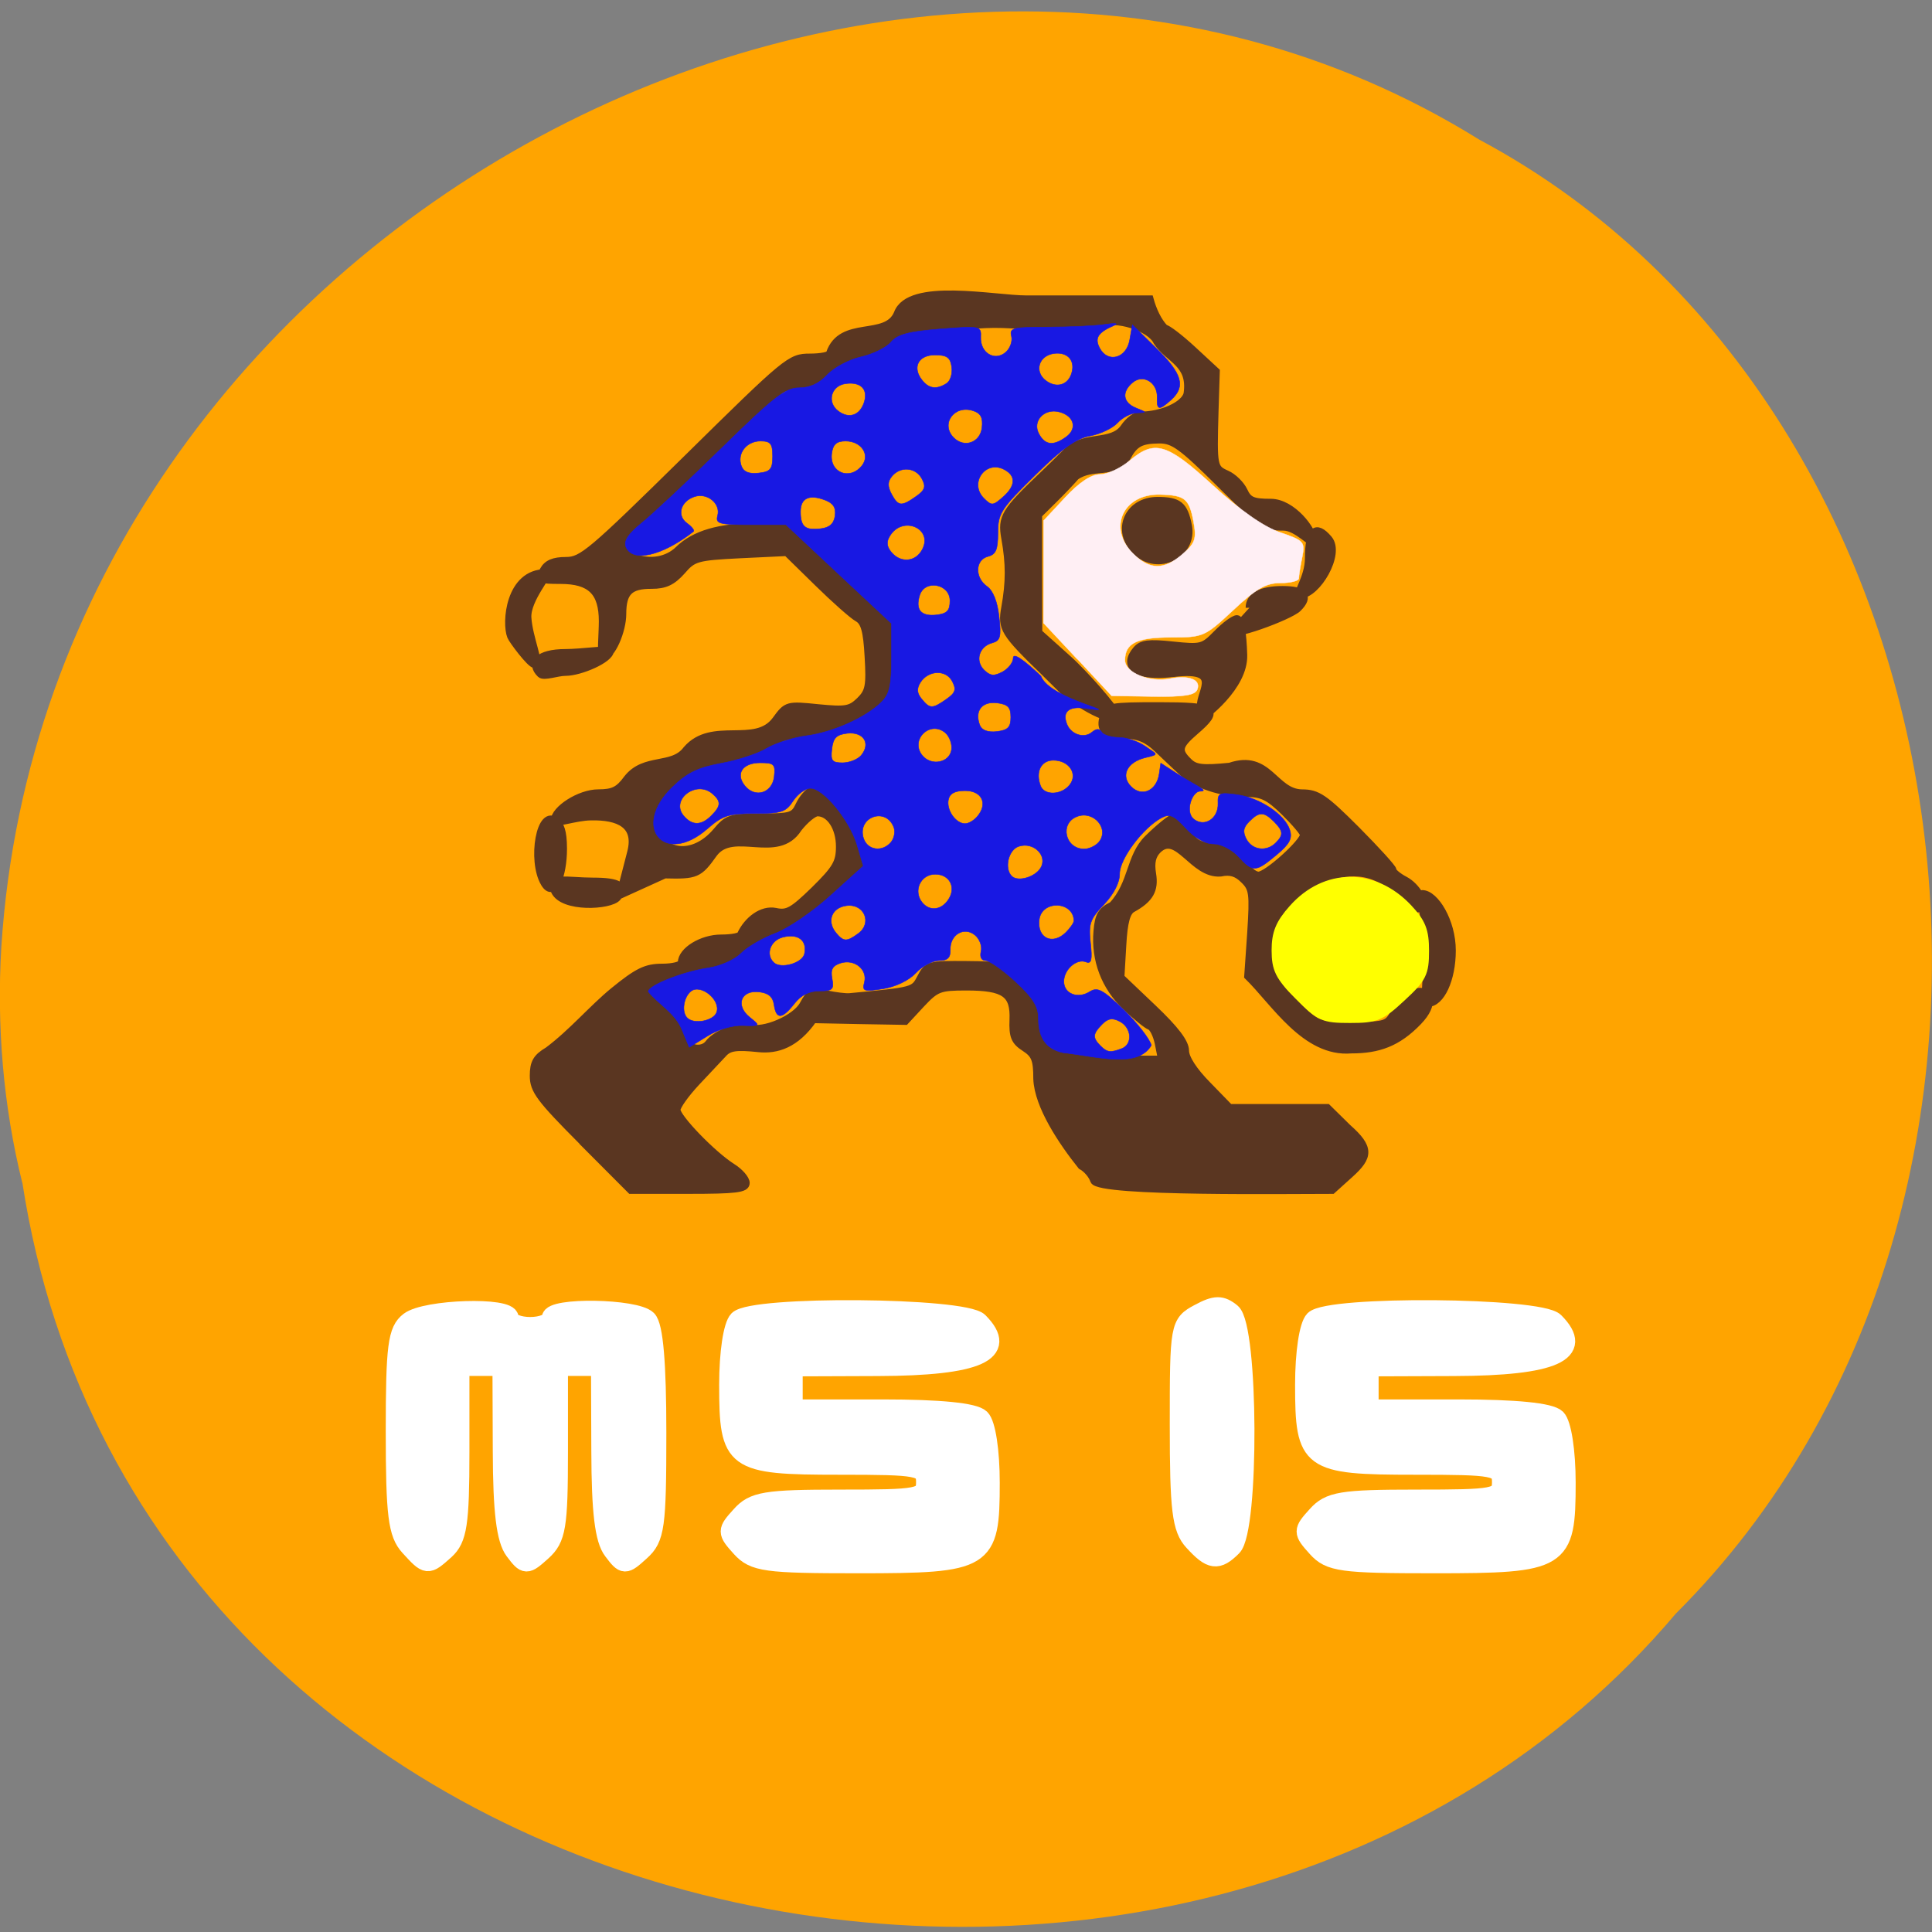 <svg xmlns="http://www.w3.org/2000/svg" viewBox="0 0 48 48"><rect x="0" y="0" width="48" height="48" fill="#808080" stroke="none"/><path d="m 0.555 29.379 c 2.977 19.344 29.414 24.52 41.08 10.711 c 10.277 -10.254 7.719 -29.891 -4.883 -36.621 c -14.477 -9 -35.566 2.129 -36.719 20.06 c -0.117 1.961 0.047 3.945 0.52 5.855" fill="#ffa400"/><g transform="matrix(0.188 0 0 0.188 0.628 -11.678)"><path d="m 73.61 212.93 c -5.604 -5.625 -6.438 -6.75 -6.438 -8.646 c 0 -1.729 0.396 -2.417 1.938 -3.333 c 3.146 -2.354 5.833 -5.542 8.625 -7.833 c 3.188 -2.604 4.313 -3.146 6.438 -3.146 c 1.417 0 2.563 -0.292 2.563 -0.646 c 0 -1.563 2.688 -3.208 5.229 -3.208 c 1.438 0 2.604 -0.229 2.604 -0.521 c 0.896 -1.896 2.792 -3.354 4.563 -3 c 1.583 0.354 2.292 -0.063 5.167 -2.854 c 2.854 -2.813 3.333 -3.625 3.333 -5.75 c 0 -2.521 -1.292 -4.5 -2.938 -4.5 c -0.5 0 -1.646 0.938 -2.542 2.083 c -2.75 4.354 -8.604 -0.146 -11.188 3.354 c -1.938 2.729 -2.292 2.875 -6.458 2.771 l -5.917 2.688 l 1.458 -5.646 c 0.938 -3.646 -1.604 -4.792 -5.313 -4.708 c -2.02 0.021 -4.792 1.063 -4.792 0.521 c 0 -1.458 3.313 -3.625 5.792 -3.625 c 1.958 0 2.708 -0.375 3.833 -1.917 c 2.292 -2.917 5.979 -1.333 7.833 -3.833 c 3.375 -3.917 9.104 -0.25 11.792 -3.917 c 1.438 -1.979 1.521 -2 5.583 -1.583 c 3.667 0.354 4.271 0.25 5.521 -0.958 c 1.208 -1.188 1.354 -1.938 1.125 -5.833 c -0.188 -3.438 -0.521 -4.604 -1.417 -5.104 c -0.646 -0.354 -3.02 -2.458 -5.271 -4.667 l -4.104 -4.02 l -6.125 0.292 c -5.771 0.292 -6.229 0.417 -7.75 2.188 c -1.25 1.396 -2.208 1.854 -3.958 1.854 c -2.938 -0.021 -3.875 0.917 -3.875 3.833 c 0 2.167 -1.417 5.604 -2.604 5.604 c -0.292 0 -0.021 -3.063 -0.021 -4.646 c 0 -3.896 -1.583 -5.438 -5.563 -5.438 c -2.75 0 -2.917 -0.104 -2.25 -1.292 c 0.479 -0.896 1.354 -1.271 2.979 -1.271 c 2.125 0 3.333 -1.042 15.938 -13.438 c 13.271 -13.08 13.708 -13.438 16.271 -13.438 c 1.458 0 2.646 -0.229 2.646 -0.521 c 1.563 -4.563 7.479 -1.75 8.958 -5.271 c 1.542 -4.25 12.771 -1.896 17.02 -1.896 h 16.313 c 0.396 1.438 1.063 2.917 1.979 3.854 c 0.333 0 2 1.271 3.688 2.833 l 3.083 2.854 l -0.167 5.313 c -0.208 7.333 -0.167 7.479 1.583 8.271 c 0.854 0.375 1.875 1.375 2.271 2.229 c 0.583 1.271 1.188 1.521 3.542 1.521 c 2.833 0 5.646 3.646 5.646 5.167 c 0 0.563 -2.188 -1.958 -3.938 -1.958 c -2.5 0 -3.042 -0.375 -8.458 -5.771 c -4.979 -4.938 -6.104 -5.75 -7.938 -5.75 c -2.521 0.021 -3.313 0.458 -4.354 2.396 c -1.875 2.333 -4.458 0.854 -6.729 2.458 c -0.479 0.563 -1.771 1.938 -2.896 3.042 l -2.042 2.02 v 7.792 l 0.021 7.792 l 3.813 3.417 c 2.104 1.854 6.375 6.708 6.375 7.313 c 0.021 1.625 -5.25 -1.375 -6.979 -3.125 c -0.792 -0.792 -1.875 -1.854 -2.417 -2.396 c -5.354 -5.188 -5.708 -5.771 -5.208 -8.521 c 0.604 -3.375 0.604 -5.813 0 -9.167 c -0.5 -2.771 -0.021 -3.542 5.083 -8.396 c 0.646 -0.604 1.958 -1.896 2.917 -2.854 c 2.229 -2.583 6.104 -1 7.729 -3.375 c 0.583 -0.875 1.542 -1.604 2.125 -1.604 c 2.896 0 5.854 -1.354 6.229 -2.833 c 0.604 -4.083 -2.375 -4.479 -4 -6.917 c -0.875 -1.896 -5.542 -3.354 -7.458 -2.354 c -0.854 0.458 -3.5 0.604 -7.313 0.375 c -7.479 -0.458 -6.229 -0.458 -13.333 0.083 c -5.583 0.417 -6.125 0.583 -6.854 2.063 c -0.667 1.313 -1.354 1.625 -3.896 1.792 c -2.667 0.167 -3.229 0.458 -4.083 2.083 c -1.375 3.5 -5.896 0.438 -7.396 3 c -0.354 0.625 -2.729 3.146 -5.313 5.604 c -2.563 2.458 -6.542 6.271 -8.833 8.458 c -2.271 2.208 -4.458 4 -4.833 4 c -1.104 0 -0.792 3.02 0.354 3.458 c 2.042 0.771 4.271 0.354 5.708 -1.042 c 2.125 -2.083 5.438 -3.042 10.396 -3.042 h 4.333 l 6.875 6.667 l 6.875 6.688 v 4.417 c 0 4.313 -0.042 4.438 -2.438 6.313 c -3.02 2.375 -6.02 3.417 -9.688 3.417 c -1.917 0 -3 0.333 -3.417 1.042 c -0.771 1.354 -4.958 2.792 -8.208 2.792 c -2.167 0.021 -2.958 0.438 -5.438 3.02 c -2.5 2.583 -2.833 3.271 -2.5 4.958 c 0.813 4.04 5.167 4.563 8.208 0.979 c 1.5 -1.792 1.938 -1.917 5.917 -1.917 c 3.979 0 4.375 -0.125 5.063 -1.604 c 0.417 -0.896 1.208 -1.792 1.771 -2 c 1.521 -0.583 5.417 3.917 6.271 7.25 l 0.708 2.813 l -4.417 4.104 c -3.417 3.146 -5.188 4.271 -7.646 4.896 c -1.979 0.5 -3.479 1.313 -3.917 2.125 c -1 1.875 -1.792 2.229 -4.958 2.25 c -1.833 0 -3.417 0.458 -4.5 1.292 c -0.917 0.708 -2.063 1.271 -2.542 1.271 c -0.5 0 -0.896 0.25 -0.896 0.542 c 0 0.708 2.208 2.667 3 2.667 c 0.833 0 2.542 2.688 2.333 3.688 c -0.271 1.292 1.938 1.771 2.813 0.604 c 0.958 -1.292 4.167 -2.542 5.375 -2.083 c 1.813 0.667 6.146 -1.188 7.146 -3.083 c 0.875 -1.625 1.208 -1.771 3.042 -1.354 c 1.146 0.25 2.5 0.417 3.042 0.375 c 8.583 -0.813 8.5 -0.792 9.438 -2.563 c 0.875 -1.667 1.104 -1.729 6 -1.688 c 4.708 0.042 5.167 0.167 5.896 1.604 c 0.417 0.833 1.521 1.917 2.458 2.396 c 1.438 0.75 1.667 1.292 1.667 3.938 c 0 2.667 0.208 3.167 1.667 3.813 c 0.917 0.417 4.458 0.75 7.896 0.75 h 6.25 l -0.417 -2.083 c -0.229 -1.146 -0.75 -2.188 -1.146 -2.313 c -0.396 -0.146 -1.833 -1.292 -3.167 -2.583 c -2.771 -2.625 -4.125 -6.167 -3.792 -9.979 c 0.167 -2.042 0.563 -2.708 2 -3.396 c 2.688 -2.896 2.25 -6.396 4.688 -8.813 c 1.583 -1.563 3.188 -2.833 3.563 -2.833 c 0.375 0 1.146 0.854 1.688 1.896 c 0.833 1.563 1.458 1.917 3.771 2.063 c 2.271 0.167 2.917 0.521 3.625 1.958 c 0.458 0.979 1.354 1.771 1.979 1.771 c 1.125 0 5.979 -4.375 5.979 -5.375 c 0 -0.292 -1.146 -1.646 -2.542 -3.02 c -2.083 -2.042 -2.979 -2.479 -5.125 -2.479 c -3.271 0 -6.625 -1.125 -8.438 -2.833 c -0.792 -0.729 -2.271 -2.125 -3.271 -3.083 c -1.333 -1.271 -2.521 -1.771 -4.25 -1.771 c -2.688 0 -3.417 -0.667 -2.813 -2.563 c 0.375 -1.167 1 -1.271 7.229 -1.271 c 7.563 0 8.208 0.438 4.854 3.313 c -2.25 1.938 -2.396 2.583 -0.875 4.063 c 0.875 0.875 1.854 0.979 5.458 0.625 c 5.167 -1.771 5.813 3.479 9.542 3.521 c 2.02 0 2.938 0.625 7.146 4.833 c 2.646 2.667 4.833 5.063 4.833 5.333 c 0 0.271 0.729 0.875 1.604 1.333 c 1.521 0.792 2.792 2.938 2.125 3.604 c -0.646 0.625 -2.542 -0.667 -3.458 -2.396 c -6.708 -6.104 -15.938 1.708 -15.938 8.208 c 0 4.04 0.063 4.208 2.875 6.958 c 2.875 2.813 2.917 2.833 7.5 2.833 c 4.417 0 4.646 -0.083 5.563 -1.833 c 0.833 -1.563 2.208 -2.646 3.375 -2.646 c 1.042 0 2.104 1.479 -0.292 3.958 c -2.729 2.833 -5.271 3.708 -8.833 3.708 c -6.06 0.521 -10.146 -6.292 -13.646 -9.708 l 0.396 -5.729 c 0.333 -5.188 0.25 -5.875 -0.938 -7.02 c -0.938 -0.938 -1.813 -1.188 -3.083 -0.917 c -3.646 0.292 -5.667 -5.542 -8.271 -3.063 c -0.771 0.75 -1 1.708 -0.75 3.208 c 0.354 2.125 -0.333 3.333 -2.646 4.604 c -0.75 0.417 -1.125 1.75 -1.292 4.833 l -0.25 4.25 l 4.271 4.063 c 2.958 2.813 4.271 4.542 4.271 5.625 c 0 0.979 1.104 2.688 2.938 4.542 l 2.917 3 c 4.313 0 8.604 0 12.917 0 l 2.688 2.646 c 3 2.646 2.854 3.813 0.313 6.104 l -2.354 2.125 c -4.771 -0.021 -30.896 0.396 -31.479 -1.271 c -0.229 -0.708 -0.979 -1.583 -1.667 -1.938 c -2.5 -3.125 -5.729 -7.917 -5.854 -11.5 c 0 -2.542 -0.271 -3.229 -1.625 -4.104 c -1.333 -0.854 -1.604 -1.521 -1.521 -3.688 c 0.146 -3.458 -1.146 -4.375 -6.188 -4.375 c -3.583 0 -4 0.167 -5.979 2.271 l -2.104 2.271 l -6.083 -0.104 l -6.083 -0.125 c -2.313 3.313 -4.813 4.083 -7.229 3.833 c -3 -0.313 -3.917 -0.167 -4.688 0.708 c -0.542 0.583 -2.146 2.292 -3.563 3.792 c -1.396 1.5 -2.563 3.125 -2.563 3.625 c 0 1.042 4.729 5.938 7.333 7.583 c 1 0.625 1.813 1.563 1.813 2.083 c 0 0.771 -1.333 0.938 -7.604 0.938 h -7.604 l -6.438 -6.458 m 111.69 -25.21 c 0 -4.04 -1.313 -7.479 -0.667 -7.479 c 1.688 0 3.938 3.646 3.938 7.479 c 0 3.833 -1.479 6.958 -3.188 6.958 c -0.625 0 -0.083 -2.917 -0.083 -6.958 m -115.31 -7.854 c -0.938 -2.042 1.729 -1.271 5.04 -1.271 c 3.5 0 4.479 0.625 3.229 2.125 c -0.958 1.125 -7.188 1.479 -8.271 -0.854 m -1.354 -1.042 c -1.771 -2.958 -0.583 -10.167 1.625 -8.06 c 0.417 0.417 0.854 1.063 0.854 3.521 c 0 3.604 -1.25 6.604 -2.479 4.542 m 86.83 -23 c -0.813 -1.667 3.458 -5.604 -3.646 -4.75 c -5.354 0.625 -6.708 -1.021 -4.958 -3.083 c 0.688 -0.813 1.625 -0.938 4.792 -0.604 c 3.813 0.396 4.04 0.333 5.875 -1.542 c 1.042 -1.063 2.229 -1.938 2.625 -1.938 c 0.438 0 0.771 1.813 0.854 4.771 c 0.125 4.146 -5.104 8.167 -6.208 8.75 c -1.083 0.563 1.396 -0.125 0.667 -1.604 m -87.35 -4.646 c -1.438 -1.396 -0.313 -2.792 3.313 -2.792 c 1.979 0 5.875 -0.542 5.875 -0.271 c 0 1.104 -3.938 2.813 -5.875 2.813 c -1.104 0 -2.875 0.688 -3.313 0.25 m -3.917 -4.979 c -0.708 -1.771 -0.229 -8.375 4.604 -8.375 c 0.708 0 -2.542 3.438 -2.396 5.917 c 0.167 2.708 1.792 6.167 0.938 6.167 c -0.563 0 -2.958 -3.208 -3.146 -3.708 m 97.6 -3.771 c 0 -1.542 1.542 -2.375 4.375 -2.375 c 2.896 0 3.604 0.875 2.02 2.438 c -1.083 1.063 -9.188 4.063 -9.188 3 m 10.625 -9.583 c 0 -3.688 0.917 -4.583 2.625 -2.563 c 1.667 1.958 -1.542 7.354 -3.75 7.354 c -0.667 0 1.125 -2.229 1.125 -4.792 m -22.833 -0.958 c -2.75 -2.708 -1.042 -6.667 2.854 -6.667 c 2.792 0 3.5 0.583 4.04 3.25 c 0.792 3.854 -4.02 6.229 -6.896 3.417" fill="#5a3621" stroke="#5a3621"/><path d="m 168.4 193.55 c -2.5 -2.521 -2.938 -3.417 -2.938 -5.854 c 0 -2.208 0.5 -3.438 2.188 -5.333 c 4.208 -4.771 10.5 -4.813 14.938 -0.104 c 1.771 1.896 2.167 2.896 2.167 5.521 c 0 2.896 -0.292 3.5 -3 6 c -2.729 2.542 -3.313 2.771 -6.688 2.771 c -3.479 0 -3.896 -0.188 -6.667 -3" fill="#ff0" stroke="#ff0" stroke-width="1.511"/></g><g transform="scale(0.188)"><g fill="#fff" stroke="#fff" stroke-width="2.372"><path d="m 54.06 204.42 c -1.583 -1.729 -1.896 -4.208 -1.896 -15.25 c 0 -11.271 0.271 -13.375 1.896 -14.604 c 2.208 -1.667 13.292 -2.02 13.292 -0.417 c 0 0.583 1.229 1.083 2.708 1.083 c 1.5 0 2.729 -0.5 2.729 -1.083 c 0 -1.542 11.229 -1.354 12.792 0.208 c 0.875 0.875 1.292 5.792 1.292 15.02 c 0 12.375 -0.208 13.917 -2.188 15.688 c -2.104 1.917 -2.229 1.917 -3.75 -0.104 c -1.146 -1.479 -1.583 -5.188 -1.604 -13.188 l -0.042 -11.125 h -5.417 v 11.229 c 0 9.875 -0.271 11.458 -2.188 13.188 c -2.125 1.917 -2.25 1.917 -3.771 -0.104 c -1.125 -1.5 -1.583 -5.188 -1.604 -13.188 l -0.042 -11.125 h -5.417 v 11.229 c 0 9.479 -0.313 11.5 -1.979 13.02 c -2.396 2.146 -2.417 2.146 -4.813 -0.479"/><path d="m 97.85 204.56 c -1.896 -2.104 -1.896 -2.25 0 -4.333 c 1.708 -1.917 3.333 -2.188 13.188 -2.188 c 10.5 0 11.208 -0.125 11.208 -2.167 c 0 -2.02 -0.708 -2.167 -11.313 -2.167 c -14.06 0 -14.708 -0.479 -14.708 -10.708 c 0 -4.229 0.542 -7.833 1.292 -8.604 c 2.02 -2 29.833 -1.771 31.875 0.25 c 4.063 4.083 -0.125 5.979 -13.375 6.02 l -11.125 0.042 v 5.417 h 11.729 c 7.646 0 12.146 0.458 13 1.292 c 0.771 0.75 1.313 4.354 1.313 8.521 c 0 10.396 -0.625 10.792 -17.542 10.792 c -12.208 0 -13.771 -0.208 -15.542 -2.167"/><path d="m 157.67 203.75 c -1.604 -1.729 -1.896 -4.229 -1.896 -15.438 c 0 -13.12 0.042 -13.417 2.667 -14.813 c 2.167 -1.167 2.979 -1.167 4.333 -0.063 c 2.354 1.958 2.458 28.708 0.125 31.02 c -1.979 1.979 -2.896 1.854 -5.229 -0.708"/></g><path d="m 140.92 139.19 c -2.479 -0.354 -3.688 -1.833 -3.688 -4.563 c 0 -1.604 -0.667 -2.708 -3.02 -4.896 c -1.667 -1.542 -3.458 -2.792 -3.958 -2.792 c -0.563 0 -0.792 -0.479 -0.604 -1.229 c 0.167 -0.667 -0.188 -1.625 -0.792 -2.125 c -1.437 -1.208 -3.354 -0.063 -3.271 1.938 c 0.021 1.042 -0.354 1.417 -1.5 1.417 c -0.833 0 -2.208 0.729 -3.063 1.646 c -0.917 0.979 -2.646 1.813 -4.333 2.083 c -2.542 0.396 -2.771 0.333 -2.458 -0.854 c 0.438 -1.708 -1.313 -3.125 -3.146 -2.542 c -1.083 0.354 -1.354 0.854 -1.125 2.063 c 0.271 1.417 0.063 1.625 -1.688 1.625 c -1.313 0 -2.417 0.542 -3.292 1.667 c -1.625 2.063 -2.396 2.125 -2.688 0.167 c -0.146 -1.063 -0.729 -1.563 -1.958 -1.708 c -2.438 -0.292 -3.208 1.792 -1.25 3.354 c 1.417 1.146 1.417 1.167 -0.896 1.083 c -1.333 -0.063 -3.313 0.521 -4.708 1.396 l -2.396 1.479 l -0.938 -2.25 c -0.896 -2.292 -3.104 -3.396 -4.479 -5.104 c 0 -0.813 4.604 -2.646 7.917 -3.125 c 1.646 -0.25 3.5 -1.083 4.354 -1.938 c 0.813 -0.833 2.833 -2 4.479 -2.625 c 1.667 -0.604 4.979 -2.854 7.354 -5.02 l 4.313 -3.896 l -0.833 -2.813 c -1 -3.271 -4.417 -7.458 -6.146 -7.458 c -0.646 0 -1.688 0.75 -2.292 1.667 c -0.958 1.479 -1.563 1.667 -5.063 1.667 c -3.479 0 -4.271 0.271 -6.271 2.02 c -5.688 4.979 -10.06 -0.229 -4.625 -5.5 c 1.958 -1.896 3.375 -2.583 6.438 -3.146 c 2.167 -0.396 4.875 -1.271 6.02 -1.979 c 1.167 -0.688 3.542 -1.438 5.292 -1.667 c 3.479 -0.458 7.854 -2.417 9.917 -4.479 c 1.042 -1.042 1.292 -2.229 1.292 -5.833 v -4.521 l -6.979 -6.521 l -6.979 -6.542 h -4.667 c -4.188 0 -4.646 -0.125 -4.354 -1.208 c 0.417 -1.583 -1.354 -3.042 -3.042 -2.5 c -1.854 0.604 -2.417 2.5 -1 3.521 c 0.625 0.458 1.021 0.958 0.854 1.083 c -4.146 3.25 -8.104 4.146 -8.938 2.02 c -0.292 -0.792 0.354 -1.729 2.104 -3.146 c 1.396 -1.125 6.167 -5.583 10.604 -9.938 c 6.875 -6.729 8.396 -7.917 10.188 -7.917 c 1.417 0 2.646 -0.563 3.708 -1.708 c 0.896 -0.958 2.875 -2.02 4.458 -2.375 c 1.583 -0.354 3.354 -1.229 3.958 -1.938 c 0.854 -1.021 2.313 -1.417 6.521 -1.75 c 5.313 -0.417 5.417 -0.396 5.354 1.083 c -0.083 2.063 1.813 3.229 3.271 2.02 c 0.604 -0.5 0.958 -1.479 0.792 -2.146 c -0.292 -1.104 0.188 -1.208 4.896 -1.208 c 2.854 0 6.229 -0.167 7.458 -0.354 c 1.25 -0.188 1.813 -0.146 1.271 0.104 c -2.208 0.938 -2.688 1.688 -1.958 3.042 c 1.083 2.02 3.542 1.333 3.958 -1.104 l 0.354 -2 l 3.167 3.125 c 3.417 3.354 3.896 5.02 1.958 6.792 c -1.604 1.438 -1.917 1.396 -1.854 -0.313 c 0.083 -1.958 -1.833 -3.146 -3.229 -1.979 c -1.5 1.25 -1.313 2.667 0.438 3.375 c 1.458 0.583 1.458 0.604 0.104 0.646 c -0.771 0.021 -1.917 0.625 -2.542 1.313 c -0.646 0.708 -2.271 1.479 -3.625 1.729 c -1.854 0.333 -3.667 1.625 -7.313 5.229 c -4.5 4.417 -4.875 5.02 -4.875 7.583 c 0 2.229 -0.271 2.854 -1.333 3.125 c -1.688 0.458 -1.75 2.792 -0.104 3.958 c 0.792 0.563 1.375 2.02 1.583 4 c 0.313 2.667 0.167 3.167 -0.896 3.458 c -1.729 0.458 -2.313 2.354 -1.083 3.583 c 0.813 0.792 1.313 0.854 2.438 0.25 c 0.771 -0.417 1.417 -1.229 1.417 -1.833 c 0 -0.708 1.271 0.125 3.646 2.375 c 1.188 3.167 11.813 5.083 5.833 4.271 c -2.125 -0.313 -3.02 0.458 -2.396 2.063 c 0.521 1.396 2.271 1.979 3.313 1.104 c 0.604 -0.5 1 -0.5 1.292 -0.021 c 0.25 0.396 1.271 0.708 2.271 0.708 c 1 0 2.542 0.521 3.458 1.146 c 1.542 1.104 2.042 1.063 0.042 1.521 c -2.417 0.583 -3.313 2.396 -1.875 3.833 c 1.438 1.438 3.375 0.542 3.708 -1.688 l 0.208 -1.417 l 2.292 1.479 c 2.271 1.479 4.208 2.229 2.917 2.229 c -1.063 0 -2.042 2.688 -0.875 3.667 c 1.417 1.167 3.313 -0.042 3.229 -2.063 c -0.063 -1.354 0.188 -1.458 2.479 -1.146 c 3.02 0.396 6.354 2.625 7 4.646 c 0.375 1.146 -0.021 1.875 -1.771 3.333 c -2.75 2.292 -3.083 2.292 -5.02 0.188 c -0.896 -0.958 -2.313 -1.667 -3.313 -1.667 c -1.083 0 -2.438 -0.771 -3.625 -2.063 c -1.583 -1.729 -2.125 -1.958 -3.229 -1.375 c -2.438 1.313 -5.521 5.417 -5.521 7.375 c 0 1.208 -0.771 2.688 -2.083 4.083 c -1.833 1.917 -2.042 2.521 -1.771 5.063 c 0.25 2.271 0.125 2.813 -0.604 2.521 c -1.229 -0.479 -2.917 1 -2.917 2.583 c 0 1.625 1.833 2.354 3.417 1.354 c 1.042 -0.646 1.708 -0.292 4.5 2.396 c 1.792 1.75 3.438 3.854 3.646 4.688 c -1.75 2.958 -6.667 1.625 -11.208 1.021 m 7.292 -0.583 c 1.479 -0.563 1.333 -2.75 -0.229 -3.583 c -0.979 -0.521 -1.563 -0.438 -2.354 0.354 c -1.25 1.271 -1.292 1.771 -0.25 2.833 c 0.917 0.917 1.333 0.958 2.833 0.396 m -53.54 -4.771 c 0.625 -1.646 -2.104 -3.875 -3.417 -2.792 c -0.958 0.813 -1.229 2.75 -0.458 3.5 c 0.875 0.896 3.438 0.417 3.875 -0.708 m 11.625 -7.792 c 0.354 -1.771 -0.854 -2.667 -2.854 -2.167 c -1.646 0.417 -2.333 2.25 -1.229 3.333 c 0.917 0.938 3.854 0.104 4.083 -1.167 m 7.104 -2.646 c 1.875 -1.375 0.813 -3.958 -1.521 -3.688 c -1.979 0.229 -2.708 2.042 -1.417 3.604 c 1 1.188 1.396 1.208 2.938 0.083 m 27.458 -0.167 c 0.583 -0.583 1.042 -1.271 1.042 -1.521 c -0.063 -2.604 -4.208 -2.771 -4.583 -0.188 c -0.333 2.479 1.75 3.5 3.542 1.708 m -15.5 -4.396 c 1 -1.583 0.083 -3.271 -1.792 -3.271 c -1.958 0 -2.958 2.229 -1.708 3.75 c 1 1.208 2.583 1 3.5 -0.479 m 12.13 -4.083 c 1 -1.604 -0.896 -3.521 -2.875 -2.875 c -1.375 0.438 -1.958 2.917 -0.938 3.938 c 0.792 0.792 3.042 0.167 3.813 -1.063 m -19.75 -3.438 c 0.417 -0.521 0.583 -1.396 0.354 -1.958 c -1.042 -2.75 -4.896 -1.354 -4 1.458 c 0.521 1.604 2.5 1.875 3.646 0.5 m 27.458 0 c 1.438 -1.75 -0.688 -4.229 -2.896 -3.375 c -2.333 0.896 -1.583 4.292 0.958 4.292 c 0.646 0 1.521 -0.417 1.938 -0.917 m 23.375 0.104 c 1.063 -1.063 1 -1.563 -0.25 -2.833 c -1.333 -1.313 -1.938 -1.313 -3.25 0 c -0.792 0.792 -0.896 1.375 -0.375 2.354 c 0.792 1.458 2.667 1.688 3.875 0.479 m -74.58 -3.604 c 1.292 -1.292 1.313 -1.896 0.083 -2.938 c -2.146 -1.771 -5.5 0.854 -3.771 2.938 c 1.125 1.354 2.354 1.354 3.688 0 m 35.17 0.083 c 1.396 -1.667 0.583 -3.375 -1.646 -3.375 c -1.375 0 -2.042 0.375 -2.208 1.208 c -0.271 1.375 0.979 3.146 2.208 3.146 c 0.479 0 1.208 -0.438 1.646 -0.979 m -26.875 -5.208 c 0.188 -1.667 0 -1.854 -1.854 -1.854 c -2.354 0 -3.313 1.479 -2 3.063 c 1.354 1.646 3.604 0.938 3.854 -1.208 m 39.02 1.104 c 1.188 -1.438 -0.021 -3.292 -2.125 -3.292 c -1.646 0 -2.396 1.542 -1.688 3.396 c 0.5 1.271 2.708 1.229 3.813 -0.104 m -27.521 -3.938 c 1.313 -1.583 0.313 -3.146 -1.833 -2.917 c -1.438 0.167 -1.875 0.604 -2.042 2.063 c -0.188 1.563 0.021 1.833 1.417 1.833 c 0.896 0 2 -0.438 2.458 -0.979 m 11.938 -0.75 c 0.104 -0.771 -0.271 -1.771 -0.833 -2.25 c -2.042 -1.688 -4.708 0.979 -3.02 3.02 c 1.188 1.438 3.604 0.958 3.854 -0.771 m 7.833 -4.292 c 0 -1.333 -0.375 -1.708 -1.854 -1.896 c -1.979 -0.208 -2.958 1.063 -2.25 2.938 c 0.271 0.688 1.042 0.979 2.25 0.854 c 1.479 -0.188 1.854 -0.563 1.854 -1.896 m -8.521 -2.375 c 1.229 -0.854 1.354 -1.292 0.771 -2.396 c -0.833 -1.563 -3.167 -1.458 -4.208 0.188 c -0.5 0.813 -0.458 1.417 0.188 2.188 c 1.083 1.313 1.396 1.313 3.25 0.021 m 0.479 -13.02 c 0 -2.25 -3.333 -2.854 -4 -0.729 c -0.604 1.938 0.167 2.833 2.229 2.604 c 1.396 -0.167 1.771 -0.563 1.771 -1.875 m -3.667 -6.75 c 1.5 -2.792 -2.563 -4.563 -4.25 -1.854 c -0.521 0.813 -0.458 1.417 0.167 2.188 c 1.229 1.479 3.208 1.313 4.083 -0.333 m -11.521 -4.479 c 0.146 -1.083 -0.229 -1.667 -1.333 -2.083 c -2.104 -0.792 -3.229 -0.25 -3.229 1.542 c 0 1.979 0.604 2.5 2.646 2.25 c 1.188 -0.125 1.771 -0.667 1.917 -1.708 m 10.688 -2.542 c 1.208 -0.854 1.354 -1.292 0.792 -2.354 c -0.813 -1.521 -2.833 -1.688 -3.958 -0.333 c -0.583 0.708 -0.604 1.313 -0.063 2.354 c 0.896 1.646 1.292 1.688 3.229 0.333 m 11.646 -0.063 c 1.542 -1.417 1.563 -2.688 0.042 -3.5 c -2.479 -1.333 -4.708 1.792 -2.708 3.792 c 1.042 1.042 1.208 1.021 2.667 -0.292 m -30.583 -5.25 c 0 -1.688 -0.271 -2.02 -1.604 -2.02 c -1.875 0 -3.146 1.667 -2.521 3.313 c 0.292 0.771 1.021 1.063 2.271 0.917 c 1.563 -0.167 1.854 -0.521 1.854 -2.208 m 11.771 1.271 c 1.188 -1.438 -0.021 -3.292 -2.125 -3.292 c -1.188 0 -1.667 0.417 -1.833 1.604 c -0.354 2.521 2.313 3.667 3.958 1.688 m 15.896 -5.063 c 0.146 -1.333 -0.146 -1.917 -1.208 -2.25 c -2.5 -0.792 -4.312 1.792 -2.521 3.583 c 1.396 1.396 3.5 0.646 3.729 -1.333 m 11.146 1.208 c 1.5 -1.104 1.021 -2.792 -0.938 -3.292 c -1.979 -0.521 -3.604 1.208 -2.688 2.896 c 0.813 1.521 1.917 1.646 3.625 0.396 m -26.708 -4.583 c 0.542 -1.729 -0.479 -2.729 -2.479 -2.438 c -1.938 0.271 -2.5 2.5 -0.917 3.646 c 1.417 1.042 2.833 0.542 3.396 -1.208 m 10.896 -2.479 c 0.479 -0.313 0.792 -1.271 0.667 -2.167 c -0.188 -1.271 -0.625 -1.583 -2.229 -1.583 c -2.229 0 -3.042 1.688 -1.646 3.375 c 0.896 1.104 1.896 1.208 3.208 0.375 m 16.438 -1.125 c 0.667 -1.75 -0.333 -3.042 -2.188 -2.833 c -2.104 0.25 -2.75 2.417 -1.104 3.625 c 1.313 0.958 2.75 0.604 3.292 -0.792" fill="#1818e3" stroke="#1818e3" stroke-width="0.065"/><path d="m 142.4 87.15 l -4.5 -4.813 l 0.021 -6.771 v -6.771 l 2.833 -3.042 c 1.854 -2 3.458 -3.063 4.604 -3.063 c 0.979 0 2.729 -0.813 3.896 -1.792 c 3.354 -2.813 4.917 -2.354 11.06 3.271 c 3.604 3.292 6.708 5.458 8.854 6.188 c 3.167 1.083 3.313 1.25 2.917 3.292 c -0.25 1.188 -0.438 2.438 -0.438 2.771 c 0 0.354 -1.104 0.625 -2.438 0.625 c -1.917 0 -3.208 0.75 -6.25 3.604 c -3.729 3.479 -3.938 3.583 -8.188 3.583 c -4.542 0 -6.104 0.771 -6.104 3.02 c 0 1.646 3.25 2.958 5.917 2.438 c 2.521 -0.5 4.146 0.125 3.646 1.417 c -0.292 0.771 -1.729 1 -5.875 0.938 l -5.479 -0.083 m 9.396 -18.729 c 1.688 -1.458 1.875 -2.02 1.458 -4.292 c -0.583 -3.042 -1.125 -3.5 -4.396 -3.583 c -4.896 -0.146 -7 4.396 -3.625 7.771 c 2.208 2.208 4.083 2.25 6.563 0.104" fill="#ffeff4" stroke="#ffeff4" stroke-width="0.047"/><path d="m 173.96 204.56 c -1.896 -2.104 -1.896 -2.25 0 -4.333 c 1.708 -1.917 3.333 -2.188 13.167 -2.188 c 10.5 0 11.229 -0.125 11.229 -2.167 c 0 -2.02 -0.729 -2.167 -11.313 -2.167 c -14.06 0 -14.708 -0.479 -14.708 -10.708 c 0 -4.229 0.542 -7.833 1.292 -8.604 c 2 -2 29.813 -1.771 31.854 0.25 c 4.083 4.083 -0.104 5.979 -13.354 6.02 l -11.125 0.042 v 5.417 h 11.708 c 7.667 0 12.167 0.458 13.02 1.292 c 0.75 0.75 1.313 4.354 1.313 8.521 c 0 10.396 -0.646 10.792 -17.542 10.792 c -12.208 0 -13.792 -0.208 -15.542 -2.167" fill="#fff" stroke="#fff" stroke-width="2.372"/></g></svg>